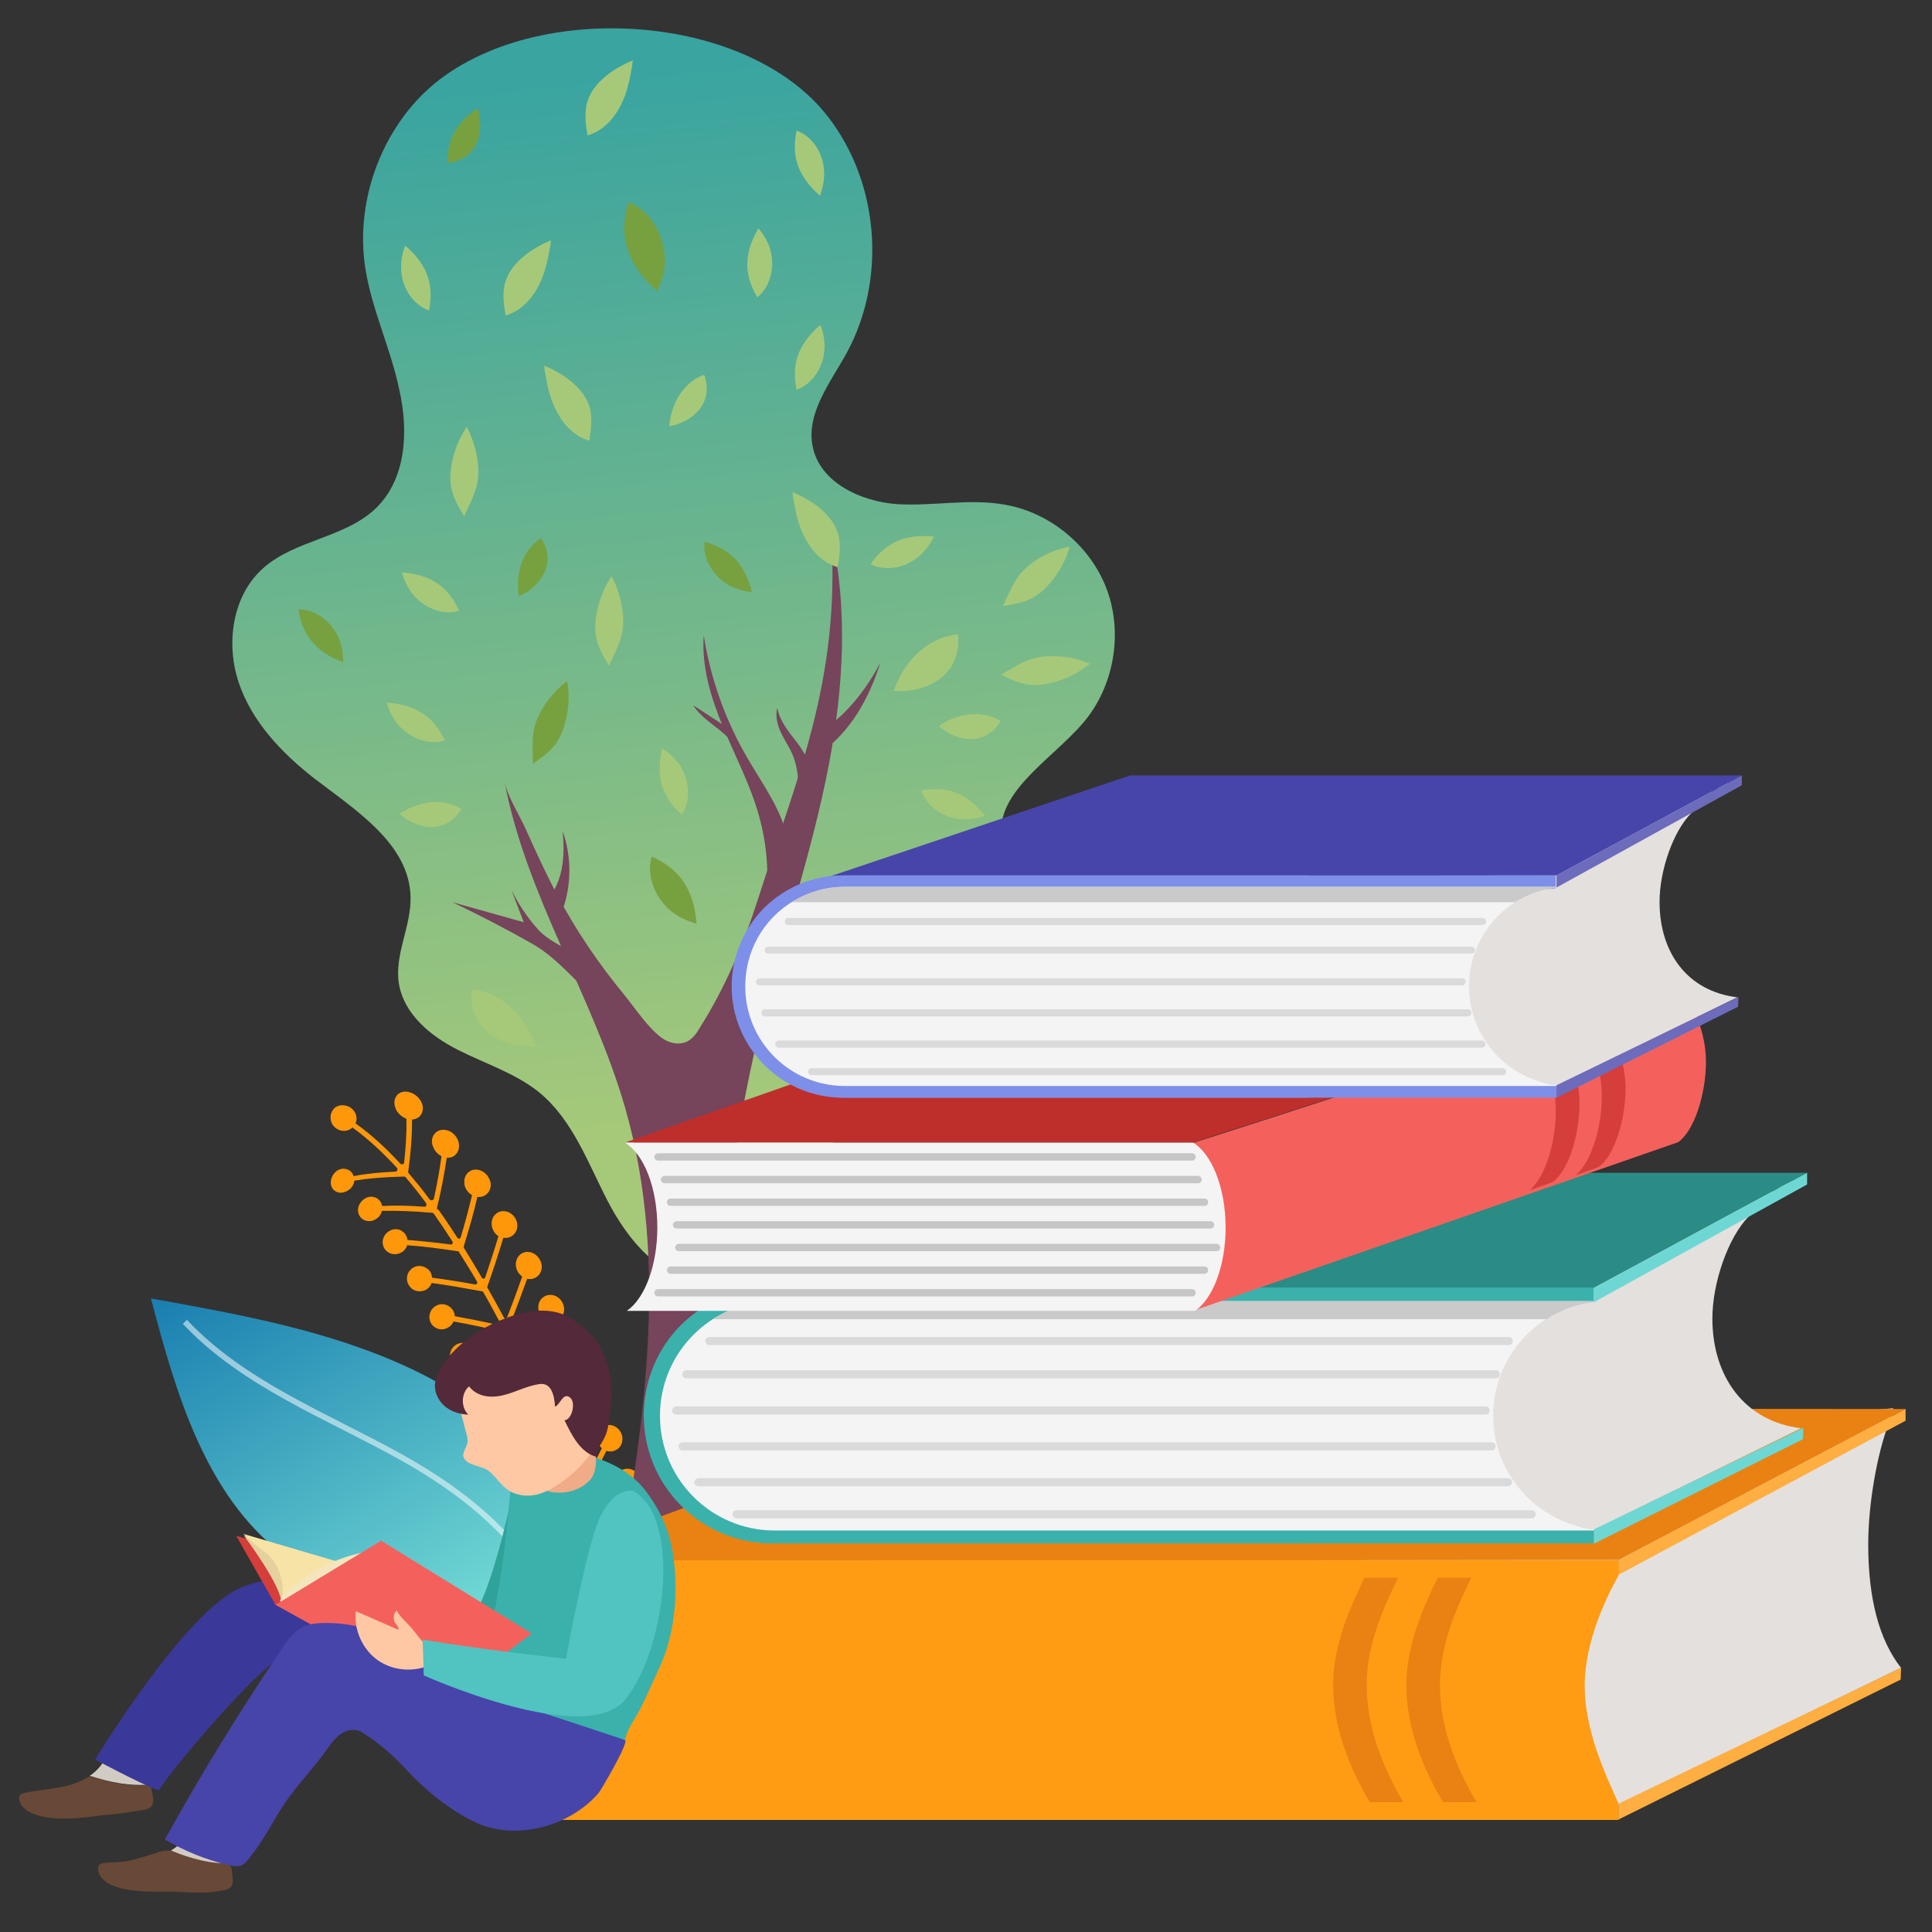 <?xml version="1.0" encoding="utf-8"?>
<!-- Generator: Adobe Illustrator 24.2.0, SVG Export Plug-In . SVG Version: 6.00 Build 0)  -->
<svg version="1.1" id="Layer_1" xmlns="http://www.w3.org/2000/svg" xmlns:xlink="http://www.w3.org/1999/xlink" x="0px" y="0px"
	 viewBox="0 0 512 512" style="enable-background:new 0 0 512 512;" xml:space="preserve">
<rect x="0" y="0" width="512" height="512" fill="#333333" stroke="none"/>
<style type="text/css">
	.st0{fill:url(#SVGID_1_);}
	.st1{opacity:0.53;fill:none;stroke:#FFFFFF;stroke-width:1.521;stroke-miterlimit:10;}
	.st2{fill:#FF970B;}
	.st3{fill:url(#SVGID_2_);}
	.st4{fill:#76445B;}
	.st5{fill:#A6C979;}
	.st6{fill:#77A03F;}
	.st7{fill:#E4E0DE;}
	.st8{fill:#C6C6C6;}
	.st9{fill:#E98212;}
	.st10{fill:#FF9C14;}
	.st11{fill:#3BB1AC;}
	.st12{fill:#FFAE41;}
	.st13{fill:#2A8C85;}
	.st14{fill:#F4F4F4;}
	.st15{opacity:0.63;fill:#B2B2B2;}
	.st16{fill:none;stroke:#DADADA;stroke-width:2.163;stroke-linecap:round;stroke-linejoin:round;}
	.st17{fill:#6FD7D3;}
	.st18{fill:#BE2F2C;}
	.st19{fill:#F4615D;}
	.st20{fill:#D53E3B;}
	.st21{fill:none;stroke:#C6C6C6;stroke-width:1.95;stroke-linecap:round;stroke-linejoin:round;}
	.st22{fill:#4745AA;}
	.st23{fill:#7E8FE9;}
	.st24{fill:none;stroke:#DADADA;stroke-width:1.879;stroke-linecap:round;stroke-linejoin:round;}
	.st25{fill:#6D6BBB;}
	.st26{fill:#684836;}
	.st27{fill:#D2CBC4;}
	.st28{fill:#3A3898;}
	.st29{fill:#2FA29A;}
	.st30{fill:#F0AB87;}
	.st31{fill:#FFC8A4;}
	.st32{fill:#54293A;}
	.st33{fill:#E5D19D;}
	.st34{fill:#F7E3A6;}
	.st35{fill:#F3E6BE;}
	.st36{fill:#51C3C1;}
</style>
<g>
	<g>
		<linearGradient id="SVGID_1_" gradientUnits="userSpaceOnUse" x1="122.19" y1="426.843" x2="67.679" y2="330.04">
			<stop  offset="0" style="stop-color:#6FD7D3"/>
			<stop  offset="1" style="stop-color:#1A7FB0"/>
		</linearGradient>
		<path class="st0" d="M109.9,363.2c-21.8-10.5-46.1-14.8-69.9-19.1c6.6,25.1,14.4,52.1,35,67.9c24.8,18.9,59.9,15.7,88.5,28.1
			c0.8,0.4-3.2-22.6-4-24.8c-2.8-7.1-6.3-14.2-10.7-20.5C139.1,381.1,125,370.5,109.9,363.2z"/>
		<path class="st1" d="M49,350.3c15.5,16.5,37.4,24.8,57.2,35.8c19.8,11,39.3,27.3,42.6,49.6"/>
	</g>
	<g>
		<path class="st2" d="M115.8,320.1c1.1-4.3,1.9-8.8,2.6-13.3c1.1,0.1,2.1-0.3,2.8-1.4c0.6-1,0.6-2.4,0-3.6
			c-1.4-2.7-4.8-3.2-6.2-1.1c-0.7,1-0.7,2.3-0.1,3.5c0.5,1.1,1.3,1.8,2.1,2.2c-0.5,3.8-1.2,7.5-2,11.2c-0.1,0.5-0.8,0.7-1.2,0.2
			c-1.7-2.4-3.6-4.6-5.5-6.9c-0.1-0.1-0.2-0.3-0.1-0.5c0.6-4.4,1-9,1-13.7c1.1-0.1,2.1-0.6,2.6-1.7c0.5-1.1,0.3-2.5-0.6-3.7
			c-1.9-2.5-5.4-2.7-6.4-0.4c-0.5,1-0.3,2.4,0.4,3.6c0.7,1,1.6,1.6,2.5,2c0.1,4-0.2,7.8-0.6,11.6c-0.1,0.5-0.6,0.6-1,0.3
			c-3.6-3.9-7.5-7.6-11.9-10.7c0.8-1.6-0.1-3.9-2.2-4.6c-1.2-0.4-2.6-0.2-3.4,0.6c-1.6,1.6-1.2,4.3,0.6,5.4c1.3,0.9,3.1,0.8,4.2-0.3
			c4.3,3.1,8.2,6.8,11.8,10.7c0.3,0.4,0.1,0.9-0.4,1c-1.9,0.1-3.8,0.2-5.6,0.4c-1.8,0.2-3.7,0.4-5.5,0.8c-0.2-0.8-0.8-1.5-1.7-1.8
			c-1-0.4-2.2-0.1-3,0.6c-1.8,1.6-1.8,4.4,0.1,5.3c0.9,0.5,2.1,0.3,3.1-0.3c1-0.6,1.6-1.6,1.7-2.6c4.2-0.7,8.6-1,13.2-1.1
			c0.2,0,0.3,0.1,0.4,0.2c1.9,2.2,3.7,4.5,5.4,6.8c0.3,0.5,0,1.1-0.5,1c-3.8-0.3-7.5-0.4-11.1-0.2c-0.2-0.8-0.6-1.6-1.5-2.1
			c-1-0.5-2.2-0.5-3.2,0.2c-2.1,1.4-2.3,4.1-0.5,5.4c0.9,0.6,2.1,0.7,3.1,0.2c1.1-0.5,1.8-1.4,2-2.4c4.3-0.1,8.8,0.1,13.3,0.5
			c0.2,0,0.4,0.1,0.5,0.3c1.7,2.4,3.3,4.8,4.9,7.3c0.2,0.4,0,0.9-0.5,0.8c-3.8-0.5-7.6-0.9-11.4-1.2c-0.1-0.8-0.5-1.7-1.4-2.3
			c-0.9-0.7-2.2-0.7-3.2-0.2c-2.2,1.1-2.7,3.9-0.9,5.5c0.8,0.7,2.1,1,3.2,0.6c1.2-0.4,1.9-1.2,2.2-2.2c4.4,0.3,8.9,0.9,13.4,1.6
			c0.2,0,0.3,0.1,0.4,0.3c1.6,2.6,3.2,5.1,4.7,7.7c0.2,0.4-0.1,0.9-0.5,0.8c-3.8-0.7-7.6-1.3-11.4-1.8c-0.1-0.9-0.4-1.8-1.3-2.4
			c-0.9-0.7-2.2-0.9-3.2-0.5c-2.3,0.9-2.9,3.8-1.1,5.6c0.8,0.8,2.1,1.1,3.2,0.8c1.2-0.3,1.9-1.1,2.3-2.1c4.4,0.6,8.9,1.4,13.3,2.2
			c0.2,0,0.3,0.1,0.4,0.3c1.5,2.5,2.9,5.2,4.3,7.8c0.2,0.4-0.1,0.9-0.6,0.8c-3.8-0.9-7.5-1.6-11.3-2.3c0-0.9-0.4-1.7-1.2-2.4
			c-0.9-0.7-2.1-1-3.2-0.6c-2.3,0.8-3.1,3.7-1.4,5.5c0.8,0.8,2,1.2,3.1,0.9c1.2-0.3,2-1.1,2.4-2c4.4,0.8,8.8,1.7,13.2,2.8
			c0.2,0,0.3,0.1,0.4,0.3c1.4,2.7,2.7,5.4,4,8.1c0.2,0.4-0.2,0.9-0.6,0.7c-3.7-1-7.5-1.9-11.2-2.8c0-0.9-0.3-1.8-1.1-2.5
			c-0.8-0.8-2.1-1.1-3.2-0.8c-2.4,0.7-3.2,3.6-1.6,5.4c0.8,0.9,2,1.3,3.1,1.1c1.2-0.2,2-1,2.4-1.9c4.3,1,8.7,2.1,13.1,3.3
			c0.2,0,0.3,0.2,0.4,0.3c1.3,2.7,2.5,5.4,3.7,8.1c0.2,0.4-0.2,0.8-0.6,0.7c-3.7-1.1-7.5-2.2-11.2-3.2c0-0.9-0.2-1.8-1-2.6
			c-0.8-0.8-2-1.2-3.2-0.9c-2.4,0.6-3.3,3.5-1.8,5.4c0.7,0.9,1.9,1.4,3.1,1.2c1.2-0.2,2.1-0.9,2.5-1.8c4.3,1.2,8.7,2.4,13,3.7
			c0.1,0,0.3,0.2,0.3,0.3c1.2,2.8,2.4,5.6,3.6,8.4c0.2,0.4-0.2,0.8-0.6,0.7c-3.7-1.2-7.4-2.3-11.1-3.4c0.1-0.9-0.2-1.8-0.9-2.6
			c-0.8-0.9-2-1.3-3.1-1c-2.4,0.5-3.4,3.4-1.9,5.4c0.7,0.9,1.9,1.5,3.1,1.3c1.2-0.1,2.1-0.9,2.5-1.8c4.3,1.3,8.6,2.6,13,4
			c0.1,0,0.3,0.2,0.3,0.3l3.4,8.3c0.2,0.4-0.2,0.8-0.6,0.7l-11.1-3.6c0.1-0.9-0.2-1.8-0.9-2.6c-0.8-0.9-2-1.3-3.1-1.1
			c-2.4,0.5-3.5,3.3-2,5.4c0.7,1,1.9,1.5,3.1,1.4c1.2-0.1,2.1-0.8,2.6-1.8l12.9,4.2c0.1,0,0.3,0.2,0.3,0.3l3.5,8.5
			c0.2,0.4-0.2,0.8-0.6,0.7l-11.1-3.7c0.1-0.9-0.2-1.8-0.9-2.7c-0.8-0.9-2-1.4-3.1-1.2c-2.4,0.5-3.5,3.3-2,5.5
			c0.7,1,1.9,1.6,3.1,1.4c1.2-0.1,2.1-0.8,2.6-1.7l12.9,4.3c0.1,0,0.3,0.2,0.3,0.3c2.9,7,5.8,14,8.8,20.9l1.2-0.5
			c-3-6.9-5.9-14-8.8-21c-0.1-0.1-0.1-0.3,0-0.4l6.1-11.9c1,0.3,2.1,0.2,3.1-0.6c0.9-0.7,1.4-2,1.2-3.2c-0.4-2.6-3.2-3.9-5.3-2.5
			c-0.9,0.6-1.5,1.8-1.4,3c0.1,1.1,0.6,1.9,1.2,2.5l-5.2,10.2c-0.2,0.4-0.7,0.3-0.9-0.1l-3.5-8.5c-0.1-0.1-0.1-0.3,0-0.4l6.1-12
			c1,0.3,2.1,0.2,3.1-0.6c0.9-0.7,1.3-2,1.1-3.2c-0.5-2.6-3.3-3.9-5.3-2.5c-0.9,0.7-1.5,1.9-1.4,3.1c0.1,1.1,0.6,1.9,1.3,2.5
			l-5.2,10.2c-0.2,0.4-0.7,0.3-0.9-0.1l-3.4-8.3c-0.1-0.1-0.1-0.3,0-0.4c2-4,4-8,5.9-12.1c1,0.3,2.1,0.2,3.1-0.6
			c0.9-0.8,1.3-2,1.1-3.3c-0.5-2.6-3.4-3.9-5.4-2.5c-0.9,0.7-1.4,1.9-1.3,3.1c0.1,1.1,0.6,2,1.3,2.5c-1.6,3.5-3.3,6.9-5,10.3
			c-0.2,0.4-0.7,0.3-0.9-0.1l-3.6-8.4c-0.1-0.1-0.1-0.3,0-0.4c1.9-4,3.8-8.1,5.7-12.2c1,0.3,2.1,0.1,3-0.7c0.9-0.8,1.3-2.1,1-3.3
			c-0.6-2.7-3.5-3.9-5.5-2.4c-0.9,0.7-1.4,1.9-1.2,3.2c0.1,1.1,0.7,1.9,1.4,2.5c-1.6,3.5-3.2,7-4.8,10.5c-0.2,0.4-0.7,0.4-0.9,0
			c-1.2-2.7-2.4-5.5-3.7-8.1c-0.1-0.1-0.1-0.3,0-0.5c1.8-4.1,3.6-8.2,5.3-12.4c1,0.3,2.1,0.1,3-0.8c0.8-0.8,1.2-2.1,0.9-3.4
			c-0.7-2.7-3.7-3.8-5.6-2.2c-0.9,0.7-1.3,2-1.1,3.2c0.2,1.1,0.8,1.9,1.5,2.5c-1.4,3.6-2.9,7.1-4.4,10.6c-0.2,0.4-0.7,0.4-0.9,0
			c-1.3-2.7-2.6-5.4-4-8.1c-0.1-0.1-0.1-0.3,0-0.5c1.7-4.2,3.2-8.3,4.8-12.7c1,0.2,2.1,0,3-0.9c0.8-0.9,1.1-2.2,0.7-3.4
			c-0.9-2.7-3.9-3.7-5.7-2c-0.8,0.8-1.2,2.1-0.9,3.3c0.2,1.1,0.9,1.9,1.6,2.4c-1.3,3.7-2.6,7.2-4,10.8c-0.2,0.4-0.7,0.4-0.9,0
			c-1.4-2.6-2.8-5.2-4.3-7.8c-0.1-0.1-0.1-0.3,0-0.5c1.5-4.2,2.9-8.5,4.2-12.8c1,0.2,2.1-0.1,2.9-1c0.8-0.9,1-2.2,0.6-3.4
			c-0.9-2.6-4-3.5-5.7-1.7c-0.8,0.8-1.1,2.1-0.8,3.3c0.3,1.1,0.9,1.9,1.7,2.4c-1.1,3.7-2.3,7.3-3.5,10.9c-0.1,0.4-0.7,0.5-0.9,0.1
			c-1.5-2.6-3.1-5.2-4.7-7.8c-0.1-0.1-0.1-0.3-0.1-0.5c1.3-4.3,2.6-8.6,3.6-13.1c1.1,0.1,2.1-0.2,2.9-1.2c0.7-0.9,0.9-2.3,0.3-3.5
			c-1.1-2.6-4.3-3.4-5.9-1.5c-0.8,0.9-0.9,2.2-0.6,3.4c0.4,1.1,1.1,1.9,1.9,2.3c-0.9,3.8-1.9,7.5-3,11.2c-0.1,0.4-0.7,0.5-0.9,0.1
			c-1.6-2.5-3.2-4.9-5-7.4C115.8,320.5,115.8,320.3,115.8,320.1z"/>
	</g>
	<g>
		
			<linearGradient id="SVGID_2_" gradientUnits="userSpaceOnUse" x1="570.354" y1="298.628" x2="598.791" y2="17.598" gradientTransform="matrix(-1 0 0 1 762.011 0)">
			<stop  offset="0" style="stop-color:#A6C979"/>
			<stop  offset="1" style="stop-color:#39A4A0"/>
		</linearGradient>
		<path class="st3" d="M219.4,30.9c13.6,17.5,15.6,43.1,5,62.6c-4.4,8-10.9,16.1-9,25c2,9.4,12.7,14.4,22.3,15.1
			c9.6,0.6,19.4-1.6,28.9,0.2c12.1,2.2,22.8,11.3,26.9,22.9c4.1,11.6,1.6,25.4-6.4,34.8c-8.8,10.3-24.6,19-21.4,32.2
			c1.5,5.8,6.7,10.1,8.5,15.8c3.1,9.7-4.5,19.8-13.2,25.2c-8.7,5.4-19,8.3-26.6,15.2c-10,9.1-13.3,23.2-18.7,35.6
			c-5.4,12.4-15.9,25-29.4,24.1c-11.5-0.8-19.9-11-25.2-21.2c-5.3-10.2-9.3-21.6-18.2-28.9c-6.3-5.1-14.3-7.6-21.6-11.3
			c-7.3-3.7-14.3-9.5-15.6-17.6c-1.2-7.7,3.3-15.1,3.1-22.9c-0.3-14-14.4-22.9-25.5-31.4c-8.6-6.7-16.5-15-20-25.3
			c-3.5-10.3-1.8-23,6.3-30.3c8.5-7.7,21.9-8.1,30.1-16.1c8-7.8,8.6-20.5,6.1-31.4C103.5,92.2,98.5,82,96.8,71
			c-2.5-16.3,3.2-33.7,14.7-45.5C137-0.5,197,2,219.4,30.9z"/>
		<path class="st4" d="M165.7,293.7c-8.5-29.6-26.3-56.3-32-86.6c0.8,4.1,4,8.9,5.7,12.8c2.5,5.6,5.1,11.2,7.9,16.6
			c5.2,9.9,11.4,19,18.5,27.6c2.8,3.5,6,8.3,9.5,10.9c2,1.5,4.8,2.1,7,0.9c1.4-0.8,2.4-2.2,3.2-3.6c6.7-10.6,11.6-22.2,15.4-34.1
			c10.3-32.3,21.8-57.6,19.4-96.5c4.5,19.7,3.2,40.7-0.6,60.7c-4.7,24.7-13.2,48.6-19,73.1c-11.6,48.9-12.5,100.3-2.8,149.5
			c-11.7-1.1-23.3-2.1-35-3.2C170.4,379.5,177.6,335.2,165.7,293.7z"/>
		<path class="st4" d="M155.2,262.3c-4.5-4.3-8.6-9-14-12.1c-7-4-14-7.6-21.3-11.1c6.3,1.8,12.6,3.5,18.9,5.3
			c-1.1-2.9-2.2-5.7-3.3-8.6c1.8,3.7,4.1,7.1,6.8,10.2c2.5,3,6.8,4.8,10.1,6.9L155.2,262.3z"/>
		<path class="st4" d="M149,241.4c2.5-6.8,2.5-14.4,0.1-21.2c0.6,5.9,0.3,12.2-3.1,17L149,241.4z"/>
		<path class="st4" d="M208.8,223.1c-1.3-8.1-6.5-14.9-10.6-22c-5.9-10-9.9-21.2-11.7-32.7c-0.6,8.3,1.9,16.5,5.1,24.2
			c3.2,7.7,7.1,15.1,9.4,23.1c2.5,8.6,3,17.8,1.6,26.6L208.8,223.1z"/>
		<path class="st4" d="M220.2,191.9c5.2-3.8,10.2-10.6,13.1-16.3c-2.9,9.3-7.9,18.4-15.9,23.9L220.2,191.9z"/>
		<path class="st4" d="M192.9,192.9c-3.1-2-6.1-4-9.2-6c1.6,2.5,4.1,4.3,6.4,6.1c2.3,1.8,4.7,3.9,5.7,6.7L192.9,192.9z"/>
		<path class="st4" d="M214.8,205.8c0.2-3.4-1.7-6.6-3.8-9.3c-2.1-2.7-4.4-5.5-5-8.9c-0.6,2.1,0,4.4,0.9,6.4c0.9,2,2.2,3.8,3.1,5.9
			c2,4.7,1.7,10.1,1.3,15.2L214.8,205.8z"/>
		<path class="st4" d="M200.3,259.4c16.3-17,33.1-21.2,45.2-34.5c-6.6,13.7-17.8,16.6-28.1,24.9c-10.2,8.3-20.2,21.2-22.2,34.2
			L200.3,259.4z"/>
		<path class="st4" d="M214.5,250.6c8.7-4.1,19.5-1.4,28-6c-8.1,3.4-17.9-0.7-25.8,3.1L214.5,250.6z"/>
		<g>
			<path class="st5" d="M279.3,173.9c-6.3-0.1-8.6,1.8-14,4.9c5.8,2.9,8.8,3.6,15,1.7c3.1-1,6-2.5,8.5-4.6
				C285.9,174.6,282.6,173.9,279.3,173.9z"/>
			<path class="st5" d="M274.5,148.5c-5.2,3.5-6,6.4-8.7,12.1c6.4-0.9,9.3-2.1,13.3-7.1c2-2.6,3.5-5.5,4.4-8.6
				C280.3,145.4,277.2,146.7,274.5,148.5z"/>
			<path class="st6" d="M143.8,187.7c-3.2,5.4-2.6,8.4-2.6,14.7c5.3-3.6,7.5-5.9,8.9-12.2c0.7-3.2,0.8-6.5,0.2-9.7
				C147.7,182.4,145.5,184.9,143.8,187.7z"/>
			<path class="st5" d="M236.9,183.1c8.5,0.6,18-3.9,17-15C244.9,169,239.1,176.4,236.9,183.1z"/>
			<path class="st5" d="M248.8,192.4c4.7,4.1,12.1,5.6,16.4-1.3C259.6,187.7,253,189.5,248.8,192.4z"/>
			<path class="st5" d="M105.9,215.7c4.7,4.1,12.1,5.6,16.4-1.3C116.7,211,110.1,212.8,105.9,215.7z"/>
			<path class="st5" d="M244.1,258.6c6.2,0.4,13-2.9,12.3-11C249.8,248.3,244.1,251.9,244.1,258.6z"/>
			<path class="st5" d="M177.4,113c6.1-1.2,11.9-6.1,9.2-13.7C180.4,101.6,177.7,107.9,177.4,113z"/>
			<path class="st6" d="M219.4,275c5.3-3.3,9-9.9,3.7-16.1C218.1,263.3,217.9,270.2,219.4,275z"/>
			<path class="st6" d="M137.5,158c5.7-2.5,10.2-8.6,5.9-15.4C137.8,146.2,136.7,153,137.5,158z"/>
			<path class="st5" d="M222,141.2c-0.9-2.8-2.9-5.1-5.2-6.9c-2-1.6-4.4-2.9-6.8-3.9c0.1,0.9,0.2,1.8,0.4,2.6
				c0.6,3.6,1.5,7.2,3.4,10.4c1.8,3.2,4.7,5.9,8.2,6.9C222.5,147.3,223,144.1,222,141.2z"/>
			<path class="st5" d="M156.2,107.7c-0.9-2.8-2.9-5.1-5.2-6.9c-2-1.6-4.4-2.9-6.8-3.9c0.1,0.9,0.2,1.8,0.4,2.6
				c0.6,3.6,1.5,7.2,3.4,10.4c1.8,3.2,4.7,5.9,8.2,6.9C156.6,113.8,157.1,110.6,156.2,107.7z"/>
			<path class="st6" d="M166.6,53.6c-2.5,7.5-1.4,15.7,7.6,23.6c1.2-3.3,2.1-5,2-8.5C176,62.3,172.5,55.9,166.6,53.6z"/>
			<path class="st5" d="M211.1,103.3c4.4-1.6,7.2-6.2,7.4-10.9c0.1-2.2-0.3-4.3-1.1-6.3C211.1,91.6,209.8,96.9,211.1,103.3z"/>
			<path class="st5" d="M180.7,215.9c2.5-3.9,2-9.3-0.6-13.2c-1.2-1.8-2.8-3.2-4.6-4.4C173.6,206.5,175.8,211.5,180.7,215.9z"/>
			<path class="st5" d="M230.7,149.5c4.2,2.1,9.5,0.9,13-2.2c1.6-1.4,2.9-3.2,3.8-5.1C239.2,141.4,234.5,144.2,230.7,149.5z"/>
			<path class="st5" d="M200.7,78.8c3.6-2.9,4.7-8.3,3.4-12.7c-0.6-2.1-1.7-3.9-3.1-5.6C196.8,67.7,197.4,73.2,200.7,78.8z"/>
			<path class="st6" d="M186.7,143.6c-0.5,4.6,2.4,9.2,6.5,11.5c1.9,1,4,1.6,6.1,1.8C197.2,148.8,192.9,145.3,186.7,143.6z"/>
			<path class="st5" d="M244.1,209.5c1.5,4.4,6.1,7.3,10.7,7.6c2.1,0.1,4.3-0.2,6.3-0.9C255.8,209.7,250.5,208.3,244.1,209.5z"/>
			<path class="st5" d="M126.6,122.4c0.7,6.2-1,8.7-3.6,14.4c-3.4-5.5-4.4-8.5-3.1-14.8c0.7-3.2,2-6.2,3.8-8.9
				C125.2,116,126.2,119.2,126.6,122.4z"/>
			<path class="st5" d="M165,162c0.7,6.2-1,8.7-3.6,14.4c-3.4-5.5-4.4-8.5-3.1-14.8c0.7-3.2,2-6.2,3.8-8.9
				C163.6,155.6,164.6,158.8,165,162z"/>
			<path class="st5" d="M142,277.2c-8.5,0.6-18-3.9-17-15C134,263.1,139.7,270.6,142,277.2z"/>
			<path class="st6" d="M126.6,28.7c1.8,6,0.2,13.4-7.8,14.5C118,36.6,122.3,31.3,126.6,28.7z"/>
			<path class="st5" d="M155.7,26.8c0.9-2.8,2.9-5.1,5.2-6.9c2-1.6,4.4-2.9,6.8-3.9c-0.1,0.9-0.2,1.8-0.4,2.6
				c-0.6,3.6-1.5,7.2-3.4,10.4c-1.8,3.2-4.7,5.9-8.2,6.9C155.2,32.9,154.8,29.7,155.7,26.8z"/>
			<path class="st5" d="M134,74.5c0.9-2.8,2.9-5.1,5.2-6.9c2-1.6,4.4-2.9,6.8-3.9c-0.1,0.9-0.2,1.8-0.4,2.6
				c-0.6,3.6-1.5,7.2-3.4,10.4c-1.8,3.2-4.7,5.9-8.2,6.9C133.5,80.6,133,77.4,134,74.5z"/>
			<path class="st5" d="M113.7,82.3c-4.4-1.6-7.2-6.2-7.4-10.9c-0.1-2.2,0.3-4.3,1.1-6.3C113.7,70.5,114.9,75.9,113.7,82.3z"/>
			<path class="st5" d="M209.2,305.2c-4.4-1.6-7.2-6.2-7.4-10.9c-0.1-2.2,0.3-4.3,1.1-6.3C209.2,293.4,210.4,298.8,209.2,305.2z"/>
			<path class="st5" d="M117.9,196.2c-4.5,1.4-9.5-0.7-12.5-4.3c-1.4-1.7-2.3-3.6-2.9-5.7C110.8,186.8,115,190.3,117.9,196.2z"/>
			<path class="st5" d="M121.7,161.9c-4.5,1.3-9.5-0.9-12.4-4.5c-1.3-1.7-2.2-3.7-2.8-5.7C114.8,152.3,119,156,121.7,161.9z"/>
			<path class="st6" d="M79.1,161.5c4.7,0,8.9,3.4,10.7,7.7c0.8,2,1.2,4.1,1.1,6.3C83.1,172.5,80.1,167.9,79.1,161.5z"/>
			<path class="st5" d="M211.1,34.6c4.4,1.6,7.2,6.3,7.3,11c0.1,2.2-0.4,4.3-1.1,6.3C211,46.3,209.8,40.9,211.1,34.6z"/>
			<path class="st6" d="M172.7,227c-1.5,5.2,1,11.1,5.2,14.5c2,1.6,4.3,2.6,6.7,3.3C183.8,235,179.6,230.1,172.7,227z"/>
		</g>
	</g>
</g>
<g>
	<g>
		<g>
			<g>
				<path class="st7" d="M501.7,373.2v1c-0.2,0.4-0.4,0.9-0.6,1.4c-0.2,0.5-0.5,1.1-0.7,1.6c0,0,0,0.1,0,0.1l-5.4,0.3L251.9,398
					c-9.8,0-23.8,3.4-30.3,9c-2.4,2.1-11.5,4.4-22.1,6.9c1.8-11.4,28-8.5,31.9-16.6L501.7,373.2z"/>
				<path class="st7" d="M503.8,442l-75.4,36.6l-234.6-19c-19.6,0-35.5-13.8-35.5-30.8c0-5.4,22.8-10.5,41.2-14.9
					c10.6-2.5,19.8-4.9,22.1-6.9c6.5-5.6,20.5-9,30.3-9l243.2-20.4l5.4-0.3c-3,7.9-5.4,21.1-5.4,32C495.1,423.7,498,434.6,503.8,442
					z"/>
				<path class="st7" d="M502.7,377.1l-2.2,0.1l-5.4,0.3c1.6-1,3.5-1.7,6.1-2c0.2-0.1,0.5-0.1,0.8-0.1L502.7,377.1z"/>
				<path class="st8" d="M502.5,375.5c-2.9,0.3-5.1,1.1-6.9,2.1l7.6-0.5L502.5,375.5z"/>
				<polygon class="st9" points="143.1,413.7 252.7,373.2 505,373.4 429,413.4 				"/>
				<path class="st10" d="M419.9,446.4c0.2-11.4,5.5-22.7,9.1-29.1l0-3.8H143.1c-4.1,8.4-9.6,20.1-9.6,32.9
					c0,14.5,6.2,27.4,11.2,35.9h284.2V478C425.2,469.7,419.9,458.6,419.9,446.4z"/>
				<path class="st10" d="M419.9,446.4c0.2-11.4,5.5-22.7,9.1-29.1l0-3.8H143.1c-4.1,8.4-9.6,20.1-9.6,32.9
					c0,14.5,6.2,27.4,11.2,35.9h284.2V478C425.2,469.7,419.9,458.6,419.9,446.4z"/>
				<g>
					<path class="st9" d="M371.9,477.6H363c-4.3-7.3-9.7-18.5-9.7-31c0-11.1,4.8-21.2,8.3-28.5h8.9c-3.5,7.3-8.3,17.3-8.3,28.5
						C362.2,459.1,367.6,470.3,371.9,477.6z"/>
					<path class="st9" d="M391.3,477.6h-8.9c-4.3-7.3-9.7-18.5-9.7-31c0-11.1,4.8-21.2,8.3-28.5h8.9c-3.5,7.3-8.3,17.3-8.3,28.5
						C381.6,459.1,387,470.3,391.3,477.6z"/>
				</g>
				<path class="st11" d="M429.5,413.4c-0.2,0.3-0.3,0.7-0.5,1v-1H429.5z"/>
				<polygon class="st12" points="429,417.3 505,376.5 505,373.4 429,413.4 				"/>
				<polygon class="st12" points="428.9,482.2 503.7,445.1 503.8,442 428.9,478 				"/>
			</g>
		</g>
		<g>
			<g>
				<path class="st7" d="M453.8,349.4c0-9.5,4.2-21.5,9.6-27c4.7-4.7,6.5-8.8,13.4-9.6l0.6,1.6l-166.3,11.6
					c-8.4,0-20.4,3.4-25.9,8.9c-5.5,5.5-54.2,13.1-54.2,21.5c0,16.8,13.6,30.4,30.4,30.4l160.9,18.7l55-27l0,0
					C462.4,376.7,453.8,364.9,453.8,349.4z"/>
				<path class="st8" d="M476.8,312.8c-2.5,0.3-4.3,1.1-5.9,2.1l6.5-0.5L476.8,312.8z"/>
				<polygon class="st13" points="200.9,341.6 292.3,310.8 478.9,310.8 422.4,341.3 				"/>
				<g>
					<path class="st11" d="M305.6,399.4l0-2.1l-3.4-0.7l3.4,0.7l-0.9-39l-18.3,1.9l16.3-9l3.6,1.7l1.9-3.8l38.7-4.1v-3.8H204.5
						c-9,0-17.5,3.5-24,9.9c-6.4,6.4-9.9,15-9.9,24c0,18.7,15.2,33.9,33.9,33.9h142.3v-3.6l-41.2-8.2L305.6,399.4z"/>
					<path class="st11" d="M381.1,399.4l0-2.1l-3.4-0.7l3.4,0.7l-0.9-39l-18.3,1.9l16.3-9l3.6,1.7l1.9-3.8l38.7-4.1v-3.8H205.3
						c-9,0-17.5,3.5-24,9.9c-6.4,6.4-9.9,15-9.9,24c0,18.7,15.2,33.9,33.9,33.9h217.1v-3.6l-41.2-8.2L381.1,399.4z"/>
					<path class="st14" d="M395.7,375.2c0-8.4,3.4-16,8.9-21.5c4.7-4.7,10.9-7.8,17.8-8.6v-0.3H205.3c-8.4,0-16,3.4-21.5,8.9
						c-5.5,5.5-8.9,13.1-8.9,21.5c0,16.8,13.6,30.4,30.4,30.4h217.1v-0.3C407.4,403.5,395.7,390.7,395.7,375.2z"/>
					<path class="st15" d="M422.4,344.8H205.3c-6,0-11.6,1.8-16.3,4.8h220.8c3.7-2.4,8-4,12.6-4.5V344.8z"/>
					<line class="st16" x1="188" y1="355.4" x2="399.8" y2="355.4"/>
					<line class="st16" x1="181.9" y1="364.2" x2="396.4" y2="364.2"/>
					<line class="st16" x1="180.9" y1="383.3" x2="395.3" y2="383.3"/>
					<line class="st16" x1="179.2" y1="373.8" x2="393.7" y2="373.8"/>
					<line class="st16" x1="185.1" y1="392.8" x2="399.6" y2="392.8"/>
					<line class="st16" x1="195.2" y1="401.3" x2="405.9" y2="401.3"/>
				</g>
				<polygon class="st17" points="422.4,345.1 478.9,313.9 478.9,310.8 422.4,341.3 				"/>
				<polygon class="st17" points="422.4,409.1 477.8,381.4 477.9,378.4 422.4,405.3 				"/>
			</g>
		</g>
		<g>
			<polygon class="st18" points="165.6,302.8 283.5,261.4 444.5,261.4 316.1,302.8 			"/>
			<g>
				<g>
					<path class="st19" d="M452.1,281.2c0,9-3.2,18.6-7.4,21.5l-128.6,44.7v-44.5c2.1-0.5,126.5-41,128.4-41.4
						C446.9,262.9,452.1,272,452.1,281.2z"/>
				</g>
			</g>
			<g>
				<path class="st20" d="M411.2,273c-0.2,0.1-2.2,0.7-5.5,1.7c0,0,0,0,0,0c2.3,1.5,6.6,10.7,6.6,19.8c0,8.7-3.1,18.1-7.1,21
					l6.2-2.2c4.1-2.8,7.2-12.2,7.2-21C418.6,283.4,413.5,274.5,411.2,273z"/>
			</g>
			<g>
				<path class="st20" d="M423.4,269c-0.2,0.1-2.2,0.7-5.5,1.7c0,0,0,0,0,0c2.3,1.5,6.6,10.7,6.6,19.8c0,8.7-3.1,18.1-7.1,21
					l6.2-2.2c4.1-2.8,7.2-12.2,7.2-21C430.8,279.4,425.7,270.5,423.4,269z"/>
			</g>
			<path class="st14" d="M324.8,325.3c0,10.2-3.4,18.9-8.1,22.1H166.1c4.7-3.2,8.1-11.9,8.1-22.1c0-10.6-3.6-19.5-8.6-22.5h150.6
				C321.1,305.8,324.8,314.7,324.8,325.3z"/>
			<line class="st21" x1="174.4" y1="306.6" x2="315.9" y2="306.6"/>
			<line class="st21" x1="176.1" y1="312.6" x2="317.5" y2="312.6"/>
			<line class="st21" x1="177.7" y1="318.6" x2="319.2" y2="318.6"/>
			<line class="st21" x1="179.3" y1="324.6" x2="320.8" y2="324.6"/>
			<line class="st21" x1="179.9" y1="330.6" x2="322.4" y2="330.6"/>
			<line class="st21" x1="177.7" y1="336.6" x2="319.2" y2="336.6"/>
			<line class="st21" x1="174.4" y1="342.6" x2="315.9" y2="342.6"/>
		</g>
		<g>
			<g>
				<path class="st7" d="M439.8,239c0-8.3,3.6-18.7,8.4-23.5c4.1-4,5.6-7.6,11.6-8.3l0.5,1.4l-144.4,10.1c-7.3,0-17.7,3-22.5,7.7
					c-4.8,4.8-47,11.4-47,18.7c0,14.6,11.8,26.4,26.4,26.4l139.8,16.2l47.8-23.4l0,0C447.2,262.7,439.8,252.5,439.8,239z"/>
				<path class="st8" d="M459.7,207.2c-2.2,0.3-3.8,0.9-5.1,1.8l5.6-0.4L459.7,207.2z"/>
				<polygon class="st22" points="220.1,232.2 299.5,205.5 461.6,205.5 412.5,232 				"/>
				<g>
					<path class="st23" d="M311,282.5l0-1.8l-3-0.6l3,0.6l-0.8-33.9l-15.9,1.7l14.1-7.8l3.1,1.5l1.6-3.3l33.6-3.5V232H223.3
						c-7.8,0-15.2,3.1-20.8,8.6c-5.5,5.6-8.6,13-8.6,20.8c0,16.2,13.2,29.5,29.5,29.5h123.6v-3.2l-35.8-7.1L311,282.5z"/>
					<path class="st23" d="M376.6,282.5l0-1.8l-3-0.6l3,0.6l-0.8-33.9l-15.9,1.7l14.1-7.8l3.1,1.5l1.6-3.3l33.6-3.5V232H223.9
						c-7.8,0-15.2,3.1-20.8,8.6c-5.5,5.6-8.6,13-8.6,20.8c0,16.2,13.2,29.5,29.5,29.5h188.6v-3.2l-35.8-7.1L376.6,282.5z"/>
					<path class="st14" d="M389.3,261.4c0-7.3,3-13.9,7.7-18.7c4.1-4,9.5-6.8,15.4-7.5V235H223.9c-7.3,0-13.9,3-18.7,7.7
						c-4.8,4.8-7.7,11.4-7.7,18.7c0,14.6,11.8,26.4,26.4,26.4h188.6v-0.2C399.5,286,389.3,274.9,389.3,261.4z"/>
					<path class="st15" d="M412.5,235H223.9c-5.2,0-10.1,1.5-14.2,4.1h191.8c3.2-2,6.9-3.4,10.9-3.9V235z"/>
					<line class="st24" x1="208.9" y1="244.2" x2="392.9" y2="244.2"/>
					<line class="st24" x1="203.6" y1="251.8" x2="389.9" y2="251.8"/>
					<line class="st24" x1="202.7" y1="268.4" x2="389" y2="268.4"/>
					<line class="st24" x1="201.3" y1="260.2" x2="387.5" y2="260.2"/>
					<line class="st24" x1="206.4" y1="276.7" x2="392.7" y2="276.7"/>
					<line class="st24" x1="215.1" y1="284" x2="398.2" y2="284"/>
				</g>
				<polygon class="st25" points="412.5,235.2 461.6,208.1 461.6,205.5 412.5,232 				"/>
				<polygon class="st25" points="412.5,290.9 460.6,266.8 460.7,264.2 412.5,287.6 				"/>
			</g>
		</g>
	</g>
	<g>
		<g>
			<path class="st26" d="M18.4,473.1c-3.8,1-7.9,1.2-11.8,2c-0.5,0.1-1.2,0.3-1.4,0.8C5,476.2,5,476.6,5.1,477
				c0.5,2.3,3,3.6,5.3,4.2c5.1,1.3,10.4,0.7,15.6,0c2.2-0.3,4.4-0.4,6.6-0.7c1.7-0.3,3.4-0.5,5.1-0.8c0.8-0.1,1.6-0.3,2.2-0.8
				c0.6-0.5,0.8-1.4,0.7-2.1c-0.1-1.2-0.5-2.6-0.7-3.8c-5.2,0.6-10.6-0.5-16.1-2.3C22.2,471.7,20.3,472.5,18.4,473.1z"/>
			<path class="st27" d="M39.6,468.1c0.2-1.5,0.8-3,1.9-3.9c-3.9,0.1-7.8,0.3-11.7,0.4c-0.4,0-0.8,0-1.2,0.3c-0.3,0.2-0.6,0.7-0.4,1
				l-0.5,0.4c-0.9,1.8-2.3,3.2-3.9,4.3c5.5,1.8,10.8,2.8,16.1,2.3c0-0.1,0-0.2,0-0.3C39.7,471.1,39.5,469.6,39.6,468.1z"/>
		</g>
		<g>
			<path class="st26" d="M39.3,491.7c-1.5,0.5-3.1,0.9-4.6,1.3c-2.4,0.6-4.6,0.4-7,0.7c-0.6,0.1-1.2,0.2-1.5,0.7
				c-0.2,0.3-0.2,0.8-0.2,1.2c0.3,2.3,2.7,3.8,5,4.5c4.7,1.5,9.2,1.1,14,1.2c4.9,0.1,9.5,0.7,14.4-0.4c0.6-0.1,1.2-0.3,1.6-0.7
				c0.8-0.7,0.8-1.9,0.6-2.9c-0.3-1.7,0.2-2.8-1.4-3.4c-1-0.3-2.2-0.2-3.2-0.4c-1.9-0.3-3.8-0.5-5.6-1c-3.1-0.9-5.7-2.8-8.9-1.8
				C41.4,491.1,40.3,491.4,39.3,491.7z"/>
			<path class="st27" d="M61.1,489.1c0.3-1.5,1-2.9,2.2-3.8c-3.9-0.2-7.8-0.3-11.7-0.4c-0.4,0-0.8,0-1.2,0.2c-0.4,0.2-0.6,0.6-0.4,1
				l-0.5,0.3c-1,1.7-2.5,3-4.2,4c5.3,2.2,10.6,3.6,15.9,3.4c0-0.1,0-0.2,0-0.3C61,492.1,60.9,490.6,61.1,489.1z"/>
		</g>
		<path class="st28" d="M91.1,423.6c0,0-12.6-9.2-27.4-2.8c-14.8,6.4-38.5,45.5-38.5,45.5s17.3,9.2,17.1,8
			c-0.2-1.2,28.1-35.6,33.8-35.6c5.6-0.1,18,8,18,8l13.1-3.9l-1.8-17L91.1,423.6z"/>
		<path class="st29" d="M136.9,389.9c0,0-7.1,40.9-16.2,43.4c0,0-16.7-7.6-29.7-14.8l0.3,9.4c0,0,21.7,21.7,39.4,16.7
			c17.7-5,17.2-27.3,17.2-27.3L136.9,389.9z"/>
		<path class="st11" d="M138.6,386.8c-1.9,2-2.8,4.3-3.2,7c-0.7,4.7-2.5,41.2-12.8,57.8c9.8,4.2,19.8,8.9,30.8,9.2
			c4.1,0.1,8.3-0.4,12.3,0.2c0.4-2.7,2.7-5.6,3.9-8c1.8-3.5,3.3-7.1,5-10.7c3.7-7.9,4.8-16.7,4.3-25.3c-0.5-8.5-2.5-14.8-7.7-21.8
			C161.7,382.8,141.6,383.6,138.6,386.8z"/>
		<path class="st30" d="M154,394.1c1.3-0.8,2.6-1.8,3.2-3.2c0.4-0.9,0.6-1.8,0.7-2.8c0.2-2.1-0.1-4.2-0.9-6.1
			c-0.1-0.3-0.3-0.6-0.6-0.8c-0.3-0.1-0.6-0.1-0.9,0c-2.7,0.6-5.1,2-7.3,3.6c-1.6,1.1-3.1,2.4-4.1,4.1c-1.2,2.2-1.5,5.5,1.2,6.3
			C148.2,396,151.5,395.5,154,394.1z"/>
		<g>
			<path class="st31" d="M138,348.3c-8.3,2.3-16,9.6-16.8,18.4c-0.4,4.2,1.1,7.8,2,11.8c0.3,1.2,0.8,2.4,0.7,3.7
				c-0.1,1.1-1.4,2.8-1.1,3.8c0.7,2.5,4.8,2.3,6.7,3.8c2.6,2.1,3.6,4.8,7,6c5,1.7,9.1-0.7,13-3.5c2.5-1.8,4.7-4,6.6-6.5
				c1.5-2,3.9-4.9,3.7-7.5c-0.2-2.7-0.4-5.3-0.4-8c0-3.9-2.1-8.3-3.5-11.8c-1.3-3.1-2.8-6.8-5.7-8.7
				C146.8,347.5,141.8,347.3,138,348.3z"/>
			<path class="st32" d="M133.6,349.5c-6.6,2.5-13.8,7.4-17.2,13.8c-0.5,1-1,2-1.1,3.2c-0.3,2.3,0.8,4.6,2.5,6.1
				c1.7,1.5,4,2.2,6.3,2.3c-2-2-1.9-5.7,0.2-7.5c2,2.6,5.3,3.1,8.4,2.5c3.5-0.7,6.7-2.6,10.2-3.1c3.4-0.5,4,3.3,4.2,6
				c1.4-0.6,2.2-4.1,4.1-2.3c1.4,1.3,0.4,5.7-1.6,5.9c1.8,3.7,4.2,8.7,8.6,9.7c-0.2-2,1.1-3.3,1.9-4.9c1.2-2.3,1.3-4.9,1.7-7.5
				c1-7.1-0.5-15.6-5.8-20.7c-1.6-1.6-3.4-2.7-5.2-3.9c-1.6-1-3.6-1.5-5.6-1.7c-3.2-0.3-6.6,0.4-9.7,1.4
				C135,349,134.3,349.2,133.6,349.5z"/>
		</g>
		<g>
			<polygon class="st20" points="73,425.3 62.6,407 106.6,419.9 80.9,427.4 			"/>
			<path class="st33" d="M67,408.1l-2.4-1.2c0,0,10.4,13.8,10,18.3l3.6-5l-1-6.2c0,0-4.5-2.8-4.6-3.1C72.4,410.8,67,408.1,67,408.1z
				"/>
			<path class="st34" d="M74.1,425.5c0,0,2.3-4.5-0.8-10.5c-1.9-3.7-4.5-4.1-8.8-8.5l36.7,10.8l-6.3,7.6L74.1,425.5z"/>
			<path class="st35" d="M103,410.7c-7.9,4.5-16,8.6-24.2,12.3c-1,0.4-3.7,2-4.6,1.3c0.4-1.6,3-3.4,4.3-4.4c1.6-1.4,3.4-2.6,5.3-3.7
				c3.7-2.2,7.8-3.8,12.1-4.7C98.2,411,100.6,410.7,103,410.7z"/>
			<polygon class="st19" points="73,425.3 101,408.3 140.9,432.9 118,450.2 			"/>
		</g>
		<path class="st22" d="M165.6,461.1c1.3,0.4-6.3,13.2-6.9,14c-7.6,8.9-22,12.9-32.8,7.8c-6.9-3.3-13.3-8.6-18.4-14.1
			c-3.2-3.5-6.9-6.7-10.9-9.3c-0.5-0.3-0.9-0.6-1.4-0.8c-1.7-0.6-3.6-0.1-5,0.9c-1.4,1-2.5,2.5-3.5,3.9c-3.5,5-7.7,9.2-11.1,14.2
			c-3.2,4.7-5.7,10-9.3,14.4c-0.7,0.9-1.4,1.9-2.5,2.3c-1,0.3-2.1,0.1-3.1-0.1c-6-1.4-11.7-3.7-17-6.8c9.6-17.4,20-34.3,31.1-50.7
			c1.5-2.2,3-4.4,5.4-5.6c1.8-0.9,4-1.1,6.1-1.1c20.2-0.1,35.5,16.6,53.9,22.7C140,452.6,165.6,461.1,165.6,461.1z"/>
		<g>
			<path class="st31" d="M110.7,433.5c-0.5-0.6-1-1.3-1.5-1.9c-1.4-1.6-3-2.9-4.1-4.8c-0.9,0.9-1,2.4-0.3,3.4c0.4,0.5,1,1.1,0.7,1.7
				c-3.7-1.6-7.4-3.3-11.2-4.9c-0.5,4.4,1.3,9,4.6,12s8.1,4.1,12.5,3.1c1.2-0.3,4.1-1.1,4-2.8c0-0.4-0.2-0.8-0.4-1.1
				c-0.2-0.4-0.5-0.9-0.9-1.2c-0.3-0.3-0.6-0.5-0.9-0.7C112.2,435.4,111.4,434.4,110.7,433.5z"/>
			<path class="st36" d="M168.1,395.3c-1-0.6-5.5-0.7-9.1,6.8c-3.6,7.5-9,37.5-9,37.5s-23.9-2.6-38-5.1l0.3,9.5
				c0,0,42.7,19.2,53.3,6.5C176.2,437.8,180.8,402.9,168.1,395.3z"/>
		</g>
	</g>
</g>
</svg>
